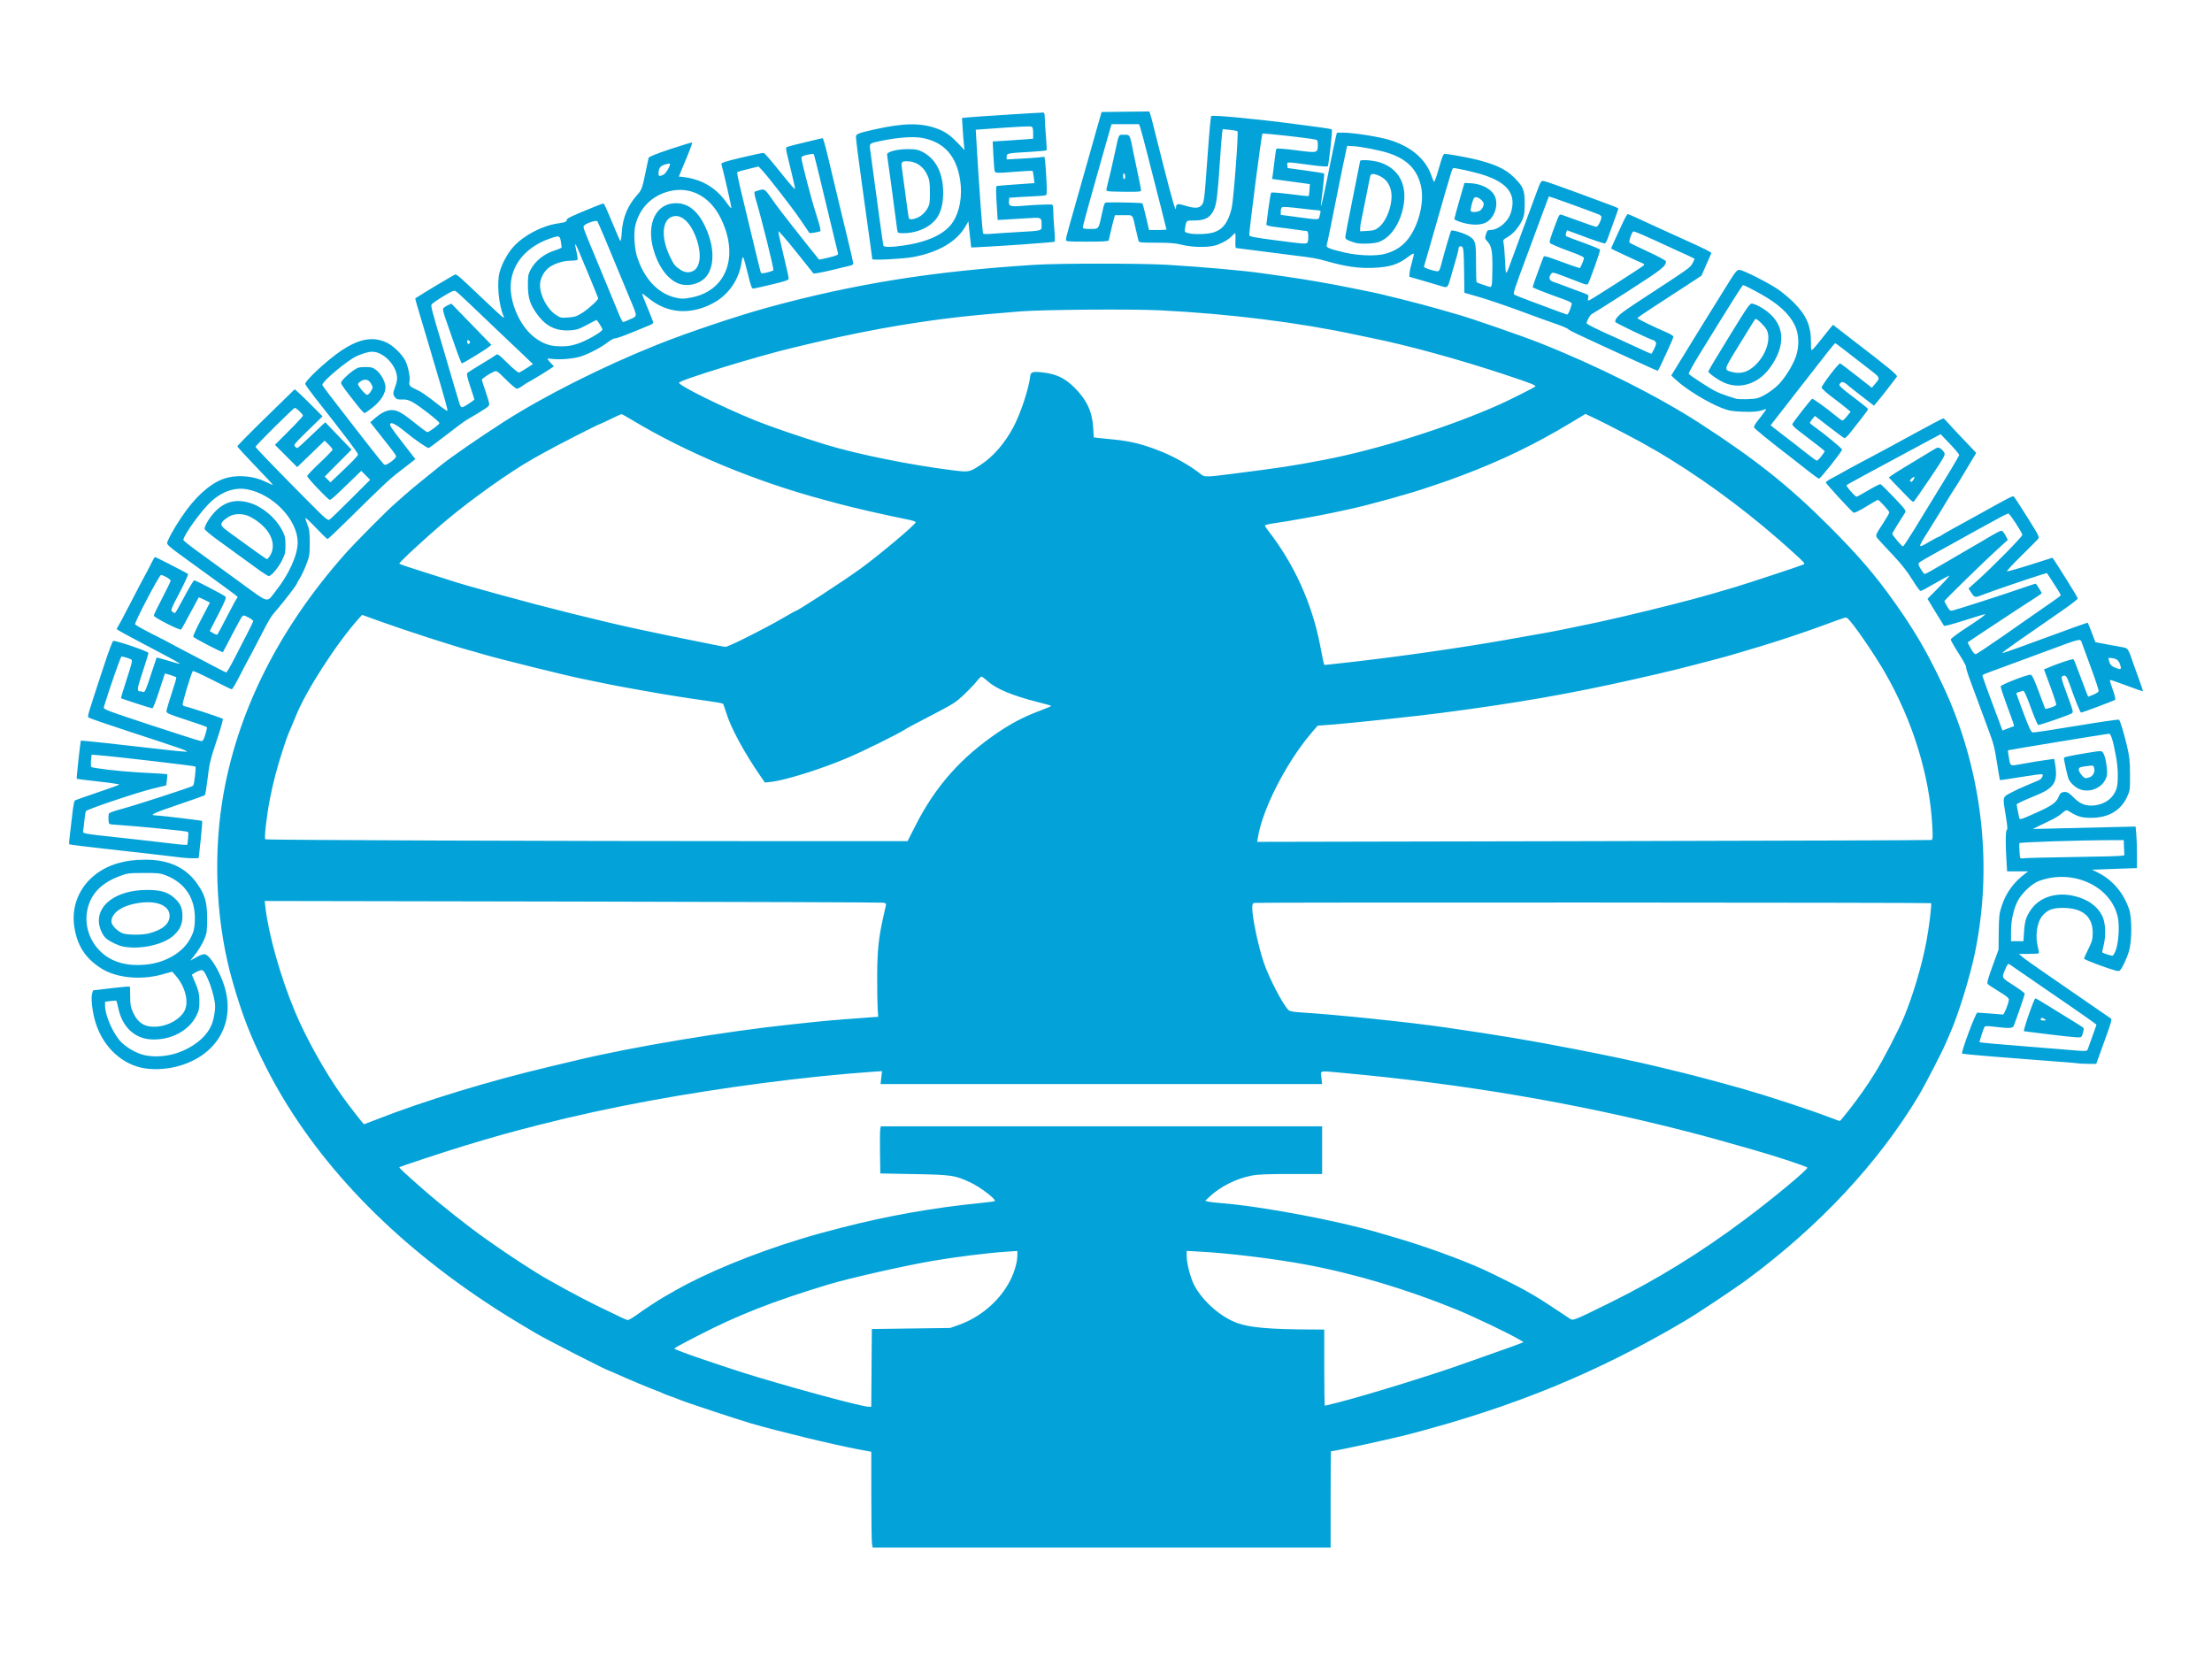 <svg width="640" height="480" version="1.1" viewBox="0 0 640 480" xmlns="http://www.w3.org/2000/svg">
 <path d="m252.29 446.61c-0.104-0.632-0.191-6.869-0.193-13.861l-3e-3 -12.713-3.751-0.695c-6.918-1.281-23.529-5.302-31.156-7.541-4.068-1.194-18.819-6.085-20.362-6.75-0.505-0.218-1.814-0.71-2.909-1.093s-2.128-0.789-2.296-0.901c-0.168-0.112-0.995-0.452-1.837-0.756-1.758-0.634-8.573-3.499-11.414-4.798-1.057-0.483-1.982-0.879-2.056-0.879-0.51 0-18.083-8.982-21.284-10.878-7.752-4.594-10.342-6.204-15.157-9.421-28.706-19.181-50.18-42.289-63.061-67.856-4.359-8.652-6.638-14.509-9.487-24.373-4.609-15.961-5.726-34.952-3.058-52.017 3.965-25.369 16.1-49.852 35.608-71.84 2.829-3.189 12.081-12.519 14.234-14.355 0.865-0.738 2.193-1.917 2.951-2.619 0.758-0.703 3.307-2.83 5.665-4.728 2.358-1.898 4.562-3.676 4.899-3.953 2.617-2.15 11.091-8.004 18.066-12.48 11.779-7.559 28.647-16.044 44.552-22.41 8.72-3.49 23.16-8.339 32.151-10.794 24.922-6.807 47.553-10.417 77.009-12.285 7.078-0.449 31.076-0.444 38.428 0.008 10.731 0.66 22.024 1.67 27.558 2.465 1.095 0.157 4.057 0.578 6.583 0.936 5.589 0.791 13.721 2.2 18.678 3.236 2.021 0.423 4.432 0.908 5.359 1.079 3.038 0.561 15.364 3.653 20.209 5.069 2.61 0.763 5.228 1.519 5.818 1.679 3.199 0.868 18.273 6.092 23.25 8.057 16.68 6.586 34.334 15.442 46.564 23.359 16.079 10.409 25.736 18.095 37.378 29.747 8.498 8.507 13.33 14.128 18.894 21.983 2.646 3.736 3.587 5.155 6.349 9.583 2.854 4.574 7.266 13.255 9.727 19.137 9.724 23.247 12.229 49.172 7.085 73.334-1.453 6.827-4.702 17.285-6.967 22.431-0.389 0.883-0.965 2.226-1.281 2.984-1.088 2.611-6.157 12.407-8.033 15.524-11.591 19.263-28.454 37.341-49.218 52.764-3.747 2.783-14.615 10.023-18.372 12.239-25.316 14.931-48.995 24.675-79.305 32.635-5.34 1.402-21.941 5.031-23.015 5.031-0.056 0-0.103 6.269-0.103 13.932v13.932h-132.5zm-0.124-50.829 0.08-11.253 22.659-0.306 2.45-0.862c6.377-2.244 11.992-7.1 14.946-12.925 1.234-2.433 2.049-5.296 2.049-7.199v-1.301l-3.139 0.213c-5.497 0.372-14.893 1.542-21.357 2.658-8.447 1.459-24.399 5.076-30.314 6.875-16.067 4.885-25.995 8.782-37.509 14.721-5.574 2.875-6.884 3.6-6.887 3.811-5e-3 0.372 15.228 5.588 24.034 8.231 13.579 4.074 30.182 8.508 32.071 8.565l0.838 0.025 0.08-11.253zm135.52 9.857c8.85-2.303 27.593-8.116 36.033-11.173 1.347-0.488 5.237-1.862 8.644-3.052 3.407-1.19 6.699-2.375 7.316-2.633l1.121-0.469-0.997-0.606c-2.79-1.697-12.998-6.591-18.229-8.74-14.258-5.858-29.631-10.455-43.786-13.092-8.99-1.675-22.208-3.292-30.543-3.735l-3.904-0.208v1.519c0 2.107 1.11 6.346 2.207 8.427 2.458 4.662 7.744 9.273 12.58 10.972 3.623 1.273 9.411 1.772 21.115 1.818l3.904 0.016v11.023c0 6.063 0.079 11.023 0.176 11.023 0.097 0 2.06-0.49 4.363-1.09zm-203.58-25.126c2.151-1.565 6.318-4.308 7.978-5.25 0.589-0.335 2.105-1.201 3.368-1.924 8.772-5.025 22.699-10.748 36.018-14.801 4.338-1.32 5.885-1.749 12.207-3.384 12.808-3.312 26.407-5.73 39.604-7.04 2.415-0.24 4.462-0.506 4.547-0.591 0.487-0.487-4.237-4.093-7.102-5.421-4.464-2.069-5.338-2.198-16.228-2.401l-9.798-0.182-0.087-6.124c-0.048-3.368-0.011-6.434 0.082-6.813l0.169-0.689h127.67v13.779h-9.006c-6.482 0-9.635 0.121-11.253 0.432-4.573 0.879-9.143 3.161-12.351 6.17l-1.225 1.148 0.81 0.224c0.446 0.123 2.099 0.323 3.674 0.444 11.606 0.892 33.578 5.012 45.731 8.576 0.842 0.247 3.391 0.995 5.665 1.663 7.759 2.278 17.846 5.944 24.343 8.847 2.33 1.041 10.326 5.022 11.942 5.946 0.674 0.385 2.051 1.17 3.062 1.744 1.01 0.574 3.603 2.226 5.761 3.671 2.158 1.445 4.243 2.825 4.633 3.067 0.856 0.531 1.205 0.389 11.499-4.687 13.584-6.698 26.209-14.486 39.04-24.081 8.216-6.144 18.34-14.556 18.06-15.008-0.223-0.36-8.72-3.171-15.305-5.062-10.312-2.962-14.43-4.092-21.146-5.802-31.229-7.956-63.499-13.403-97.965-16.538-7.071-0.643-6.4-0.794-6.172 1.384l0.192 1.837h-127.75l0.422-3.734-3.004 0.208c-18.685 1.292-43.465 4.523-64.396 8.396-11.109 2.055-21.592 4.341-31.612 6.893-8.589 2.188-13.563 3.579-21.972 6.148-6.01 1.836-18.431 5.939-18.663 6.165-0.141 0.138 1.632 1.786 6.914 6.425 4.998 4.39 13.295 10.947 18.103 14.306 0.884 0.618 2.331 1.633 3.215 2.255 2.738 1.928 7.409 5.002 11.559 7.607 3.428 2.152 12.316 7.001 17.174 9.369 8.053 3.925 8.661 4.205 9.174 4.226 0.261 0.01 1.349-0.618 2.417-1.395zm-75.221-56.585c13.717-5.401 32.491-11.129 50.284-15.341 2.526-0.598 5.971-1.419 7.655-1.824 16.084-3.867 43.336-8.405 62.464-10.4 2.526-0.263 5.833-0.615 7.349-0.78 2.369-0.259 12.463-1.071 16.228-1.306l1.225-0.076-0.153-2.296c-0.084-1.263-0.148-5.466-0.142-9.339 0.012-7.287 0.405-11.198 1.709-16.994 0.322-1.431 0.668-2.973 0.768-3.425 0.166-0.745 0.087-0.836-0.847-0.979-0.566-0.086-41.04-0.231-89.936-0.321l-88.908-0.164 0.201 1.755c0.923 8.04 4.417 20.363 8.615 30.385 3.134 7.482 8.7 17.445 13.544 24.245 1.979 2.779 6.207 8.212 6.391 8.212 0.067 0 1.667-0.609 3.555-1.352zm426.04-2.705c3.151-4.042 4.967-6.627 7.581-10.793 2.334-3.721 6.84-12.416 8.41-16.228 2.631-6.389 5.132-14.827 6.443-21.74 0.761-4.008 1.6-10.906 1.357-11.149-0.193-0.193-194.63-0.271-195.71-0.078-0.598 0.107-0.689 0.311-0.689 1.542 0 2.801 1.825 11.354 3.382 15.858 1.563 4.52 5.441 11.951 7.104 13.611 0.362 0.361 1.376 0.546 3.806 0.695 9.975 0.609 31.247 2.822 41.588 4.328 16.197 2.358 23.708 3.617 37.662 6.31 8.578 1.655 18.29 3.717 23.73 5.038 2.442 0.593 5.611 1.361 7.043 1.706 1.431 0.345 3.016 0.745 3.521 0.887 0.505 0.143 2.09 0.562 3.521 0.933 2.543 0.657 7.345 1.971 10.717 2.932 7.02 2 19.35 6.053 24.955 8.203 1.516 0.581 2.841 1.063 2.944 1.071 0.104 8e-3 1.29-1.398 2.635-3.124zm-270.12-82.223c5.864-11.574 13.328-19.972 24.271-27.309 3.594-2.41 7.092-4.245 10.791-5.661 3.83-1.466 4.367-1.7 4.227-1.84-0.065-0.065-1.787-0.54-3.826-1.054-7.224-1.824-12-3.804-14.419-5.98-0.855-0.769-1.69-1.398-1.856-1.398-0.166 0-0.65 0.448-1.077 0.995-1.13 1.451-4.155 4.498-5.736 5.779-1.377 1.116-2.367 1.674-10.25 5.777-2.358 1.227-4.425 2.331-4.593 2.452-1.676 1.206-12.459 6.551-17.46 8.655-7.693 3.236-17.839 6.395-21.886 6.813l-1.684 0.174-1.225-1.77c-4.777-6.904-8.62-14.012-9.982-18.465-0.386-1.263-0.795-2.409-0.907-2.546-0.113-0.137-2.118-0.506-4.456-0.82-5.124-0.687-12.862-1.923-18.49-2.951-2.273-0.416-5.236-0.951-6.583-1.19-1.347-0.239-4.172-0.798-6.277-1.243s-4.379-0.914-5.052-1.042c-3.737-0.711-24.52-5.866-28.476-7.062-1.179-0.357-2.557-0.755-3.062-0.884-4.439-1.14-19.32-5.941-26.889-8.674l-5.149-1.859-0.669 0.74c-6.591 7.287-15.623 21.256-18.557 28.698-0.328 0.833-0.862 2.117-1.185 2.854-1.132 2.576-1.366 3.203-2.554 6.851-1.641 5.037-2.848 9.665-3.762 14.423-0.903 4.697-1.616 11.032-1.279 11.369 0.242 0.242 84.296 0.548 149.12 0.543l36.716-3e-3 2.215-4.372zm294.05 4.034c0.353-0.113 0.392-0.83 0.222-4.034-0.776-14.631-5.675-30.483-13.745-44.481-3.194-5.541-9.265-14.336-10.743-15.562-0.551-0.457-0.052-0.599-7.396 2.104-5.226 1.923-12.768 4.436-17.913 5.967-2.105 0.626-5.136 1.53-6.736 2.009-1.6 0.478-4.011 1.16-5.359 1.514-11.422 3.005-14.094 3.664-23.73 5.848-19.087 4.326-34.429 7.005-56.8 9.921-6.633 0.864-25.508 2.888-30.42 3.261l-5.005 0.381-1.884 2.212c-7.153 8.4-14.092 21.964-15.384 30.075l-0.211 1.325 97.337-0.201c53.536-0.11 97.53-0.263 97.766-0.338zm-168.34-51.426c14.626-1.668 31.851-4.132 44.824-6.412 13.272-2.332 14.492-2.556 18.181-3.336 1.957-0.414 3.903-0.815 4.324-0.893 4.319-0.797 17.669-3.91 26.333-6.142 7.349-1.893 8.789-2.293 17.759-4.933 3.309-0.974 19.452-6.312 19.869-6.57 0.495-0.306 0.436-0.376-2.888-3.411-11.062-10.101-23.599-19.595-35.813-27.122-2.189-1.349-4.187-2.543-4.44-2.652-0.253-0.11-1.01-0.541-1.684-0.959-1.803-1.117-11.833-6.373-15.273-8.002l-2.976-1.41-4.042 2.434c-10.554 6.356-20.107 10.981-31.753 15.373-2.61 0.984-5.642 2.072-6.736 2.416-1.095 0.345-2.61 0.851-3.368 1.126-3.878 1.405-16.784 4.991-22.046 6.125-1.263 0.272-3.537 0.764-5.052 1.092-3.941 0.854-13.591 2.586-16.917 3.036-1.558 0.211-2.832 0.516-2.832 0.678 0 0.162 0.393 0.797 0.874 1.411 7.518 9.6 12.742 21.099 15.087 33.216 1.141 5.892 1.096 5.715 1.44 5.715 0.15 0 3.358-0.352 7.129-0.782zm-175.4-6.749c5.429-2.709 8.868-4.541 12.401-6.604 1.395-0.814 2.596-1.481 2.669-1.481 0.564 0 13.935-8.711 18.787-12.239 5.545-4.033 15.968-12.804 15.968-13.438 0-0.168-0.792-0.466-1.761-0.661-6.934-1.397-15.822-3.419-20.133-4.58-1.347-0.363-3.483-0.937-4.746-1.276-19.792-5.305-39.555-13.524-55.385-23.034-1.579-0.949-2.972-1.725-3.095-1.725-0.123 0-1.488 0.62-3.033 1.378s-2.876 1.378-2.956 1.378c-0.404 0-13.153 6.52-16.98 8.683-0.926 0.524-2.058 1.161-2.514 1.416-6.524 3.651-17.743 11.604-25.184 17.855-5.796 4.868-13.892 12.346-13.608 12.57 0.259 0.205 3.998 1.454 8.85 2.958 2.779 0.861 5.397 1.691 5.818 1.845 3.174 1.159 23.676 6.768 34.6 9.466 15.923 3.932 20.014 4.829 43.021 9.437 0.842 0.169 1.776 0.323 2.076 0.343 0.3 0.02 2.642-1.01 5.205-2.29zm141.14-47.727c14.675-1.875 17.218-2.26 26.419-4 15.788-2.987 36.499-9.513 51.441-16.209 2.584-1.158 9.744-4.765 10.068-5.072 0.365-0.346-0.951-0.865-8.844-3.491-12.776-4.251-27.918-8.418-37.969-10.449-1.179-0.238-3.452-0.715-5.052-1.058-16.553-3.558-36.664-6.067-56.616-7.064-8.206-0.41-33.911-0.216-40.449 0.305-15.453 1.231-22.687 2.064-34.6 3.983-6.931 1.116-17.21 3.184-24.496 4.928-2.273 0.544-5.167 1.233-6.43 1.53-10.407 2.453-33.507 9.55-33.284 10.226 0.325 0.979 12.518 7.003 21.953 10.846 4.332 1.764 13.099 4.77 20.515 7.035 9.143 2.792 24.251 5.856 36.438 7.391 5.088 0.641 5.104 0.638 8.56-1.66 3.541-2.354 6.829-6.168 9.272-10.753 2.115-3.97 4.484-11.127 4.896-14.792 0.14-1.245 0.822-1.422 3.96-1.026 3.718 0.469 6.135 1.659 8.853 4.355 3.511 3.484 5.134 6.954 5.405 11.56l0.166 2.826 0.954 0.134c0.525 0.074 2.607 0.286 4.628 0.473 5.136 0.474 8.91 1.433 14.238 3.619 3.961 1.625 8.5 4.237 11.123 6.402 1.088 0.897 1.525 0.895 8.847-0.04zm-315.57 171.74c-6.364-1.54-11.451-6.876-13.306-13.959-0.755-2.884-1.08-6.216-0.726-7.446l0.265-0.919 5.28-0.629c2.904-0.346 5.321-0.552 5.372-0.459 0.051 0.093 0.096 1.409 0.099 2.925 0.006 2.316 0.135 3.034 0.81 4.504 1.488 3.238 3.534 4.434 7.074 4.136 3.311-0.279 6.649-2.234 7.856-4.602 1.3-2.549 0.185-6.978-2.547-10.116l-1.026-1.178-3.061 0.842c-6.004 1.652-12.985 0.982-17.273-1.657-4.715-2.902-7.157-6.62-8.011-12.201-0.894-5.839 1.446-11.544 6.222-15.17 3.727-2.83 8.416-4.21 14.295-4.21 6.908 0 11.835 2.301 15.124 7.063 2.227 3.224 2.786 5.212 2.796 9.931 0.007 3.423-0.087 4.218-0.676 5.68-0.703 1.743-1.848 3.615-3.354 5.485l-0.854 1.06 1.798-1.007c1.203-0.673 2.03-0.949 2.5-0.831 1.438 0.361 4.132 4.738 5.48 8.904 3.536 10.929-2.143 20.638-13.802 23.596-3.404 0.863-7.423 0.964-10.337 0.259zm10.562-4.205c4.489-1.51 8.164-4.392 9.732-7.631 0.728-1.505 1.262-3.994 1.262-5.888 0-2.943-2.534-10.056-3.716-10.431-0.463-0.147-1.785 0.415-2.965 1.261-0.054 0.039 0.203 0.73 0.57 1.536 1.261 2.768 1.556 3.958 1.562 6.287 0.004 1.988-0.13 2.602-0.909 4.145-2.196 4.349-7.444 7.083-13.035 6.789-4.835-0.254-8.393-3.633-9.526-9.048-0.228-1.091-0.477-2.046-0.553-2.122-0.076-0.076-0.843-0.044-1.705 0.07l-1.567 0.208v1.153c0 2.527 1.925 7.187 4.071 9.858 1.285 1.6 3.834 3.28 6.27 4.136 2.773 0.974 7.05 0.843 10.51-0.322zm-6-26.099c4.69-1.253 8.293-3.915 10.005-7.391 0.825-1.677 1.008-2.44 1.114-4.676 0.303-6.343-2.655-11.01-8.391-13.238-1.609-0.625-2.318-0.701-6.403-0.686-4.373 0.016-4.713 0.062-7.098 0.966-4.575 1.734-7.446 4.377-8.741 8.05-1.641 4.652-0.435 9.861 3.118 13.475 1.986 2.02 4.411 3.267 7.506 3.858 2.546 0.487 6.292 0.335 8.89-0.359zm-9.657-4.703c-1.288-0.252-3.621-1.346-4.726-2.215-1.034-0.813-1.963-2.667-2.199-4.387-0.754-5.498 5.151-9.718 13.673-9.773 4.027-0.026 6.098 0.555 8.026 2.252 1.839 1.619 2.423 2.921 2.423 5.399 0 2.317-0.789 3.971-2.692 5.641-2.974 2.611-9.659 4.031-14.505 3.082zm7.563-3.82c3.919-1.044 5.921-2.76 5.921-5.076 0-2.722-3.172-4.289-7.79-3.85-5.38 0.512-9.051 2.756-9.051 5.534 0 1.051 1.872 2.938 3.397 3.425 1.497 0.478 5.674 0.46 7.524-0.033zm558.14 37.626c-0.168-0.061-2.373-0.257-4.899-0.437-2.526-0.18-6.178-0.459-8.114-0.621-1.937-0.162-7.311-0.585-11.942-0.939-4.631-0.354-8.523-0.743-8.648-0.865-0.35-0.339 3.943-11.831 4.417-11.823 0.561 9e-3 7.077 0.499 7.416 0.558 0.328 0.057 1.676-3.341 1.699-4.281 0.012-0.506-0.644-1.054-2.888-2.412-1.597-0.966-3.054-1.938-3.238-2.16-0.251-0.303 0.1-1.595 1.403-5.164l1.738-4.761 0.063-5.131c0.057-4.65 0.14-5.363 0.884-7.605 1.247-3.755 3.459-6.785 6.763-9.265l0.883-0.663h-6.114l-0.2-3.263c-0.305-4.991-0.249-8.611 0.137-8.74 0.234-0.078 0.141-1.284-0.306-3.964-0.955-5.724-1.014-5.444 1.425-6.758 1.137-0.613 3.238-1.589 4.67-2.17 1.431-0.581 2.979-1.232 3.439-1.446 0.811-0.378 1.399-1.38 1.028-1.751-0.1-0.1-2.886 0.26-6.19 0.801-3.304 0.541-6.041 0.943-6.081 0.894-0.04-0.049-0.378-2.018-0.751-4.376-0.854-5.4-0.978-5.882-2.769-10.717-0.811-2.189-1.981-5.359-2.6-7.043-0.619-1.684-1.736-4.694-2.481-6.688-0.745-1.994-1.275-3.754-1.179-3.91 0.097-0.156-0.868-1.907-2.143-3.892-1.275-1.984-2.313-3.807-2.307-4.051 6e-3 -0.244 1.901-1.677 4.21-3.186 4.27-2.789 6.133-4.149 5.677-4.144-0.139 2e-3 -2.251 0.639-4.693 1.416-4.902 1.56-6.979 2.118-7.163 1.924-0.067-0.07-1.165-1.85-2.441-3.955l-2.319-3.828 3.435-3.459c1.889-1.903 3.16-3.36 2.823-3.238-0.337 0.121-1.921 0.976-3.521 1.9-3.843 2.218-4.377 2.497-4.783 2.499-0.189 9.2e-4 -1.273-1.501-2.408-3.338-1.401-2.265-3.12-4.457-5.346-6.813-1.805-1.91-3.727-3.983-4.27-4.607-1.141-1.308-1.215-1.042 1.395-5.051 0.899-1.381 1.632-2.689 1.63-2.909-4e-3 -0.405-2.951-3.615-3.318-3.613-0.11 6.1e-4 -1.643 0.886-3.406 1.968-1.931 1.185-3.364 1.878-3.603 1.744-0.65-0.364-8.042-8.413-8.041-8.756 0-0.174 0.793-0.724 1.761-1.222s2.38-1.272 3.138-1.718c0.758-0.446 2.687-1.502 4.287-2.347 4.955-2.616 11.118-5.92 12.401-6.65 0.674-0.383 2.465-1.36 3.981-2.171 1.516-0.811 3.982-2.139 5.481-2.951 1.499-0.812 2.826-1.476 2.949-1.476 0.123 0 0.733 0.586 1.356 1.301 0.623 0.716 2.189 2.407 3.482 3.759 1.292 1.352 2.872 3.018 3.511 3.701l1.162 1.244-1.367 2.269c-0.752 1.248-2.023 3.372-2.824 4.719s-1.829 3.001-2.283 3.674c-0.454 0.674-1.153 1.784-1.553 2.468-0.969 1.657-3.851 6.341-6.112 9.933-2.855 4.536-2.833 4.638 0.575 2.64 1.328-0.778 2.518-1.415 2.646-1.415 0.128 0 0.598-0.254 1.045-0.564 0.447-0.31 1.846-1.119 3.109-1.797 1.263-0.678 4.639-2.538 7.502-4.132 8.927-4.971 9.806-5.423 10.126-5.203 0.171 0.117 1.933 2.811 3.915 5.986 3.535 5.662 3.593 5.784 3.049 6.401-0.305 0.346-2.482 2.527-4.838 4.846-2.356 2.32-4.194 4.306-4.086 4.414 0.108 0.108 3.11-0.73 6.671-1.862l6.475-2.058 0.521 0.724c0.286 0.398 0.796 1.181 1.133 1.74s1.749 2.804 3.139 4.989c1.389 2.185 2.521 4.144 2.515 4.354-6e-3 0.209-1.802 1.621-3.991 3.136-2.189 1.516-5.064 3.514-6.391 4.44-1.327 0.926-4.499 3.128-7.05 4.893-2.551 1.765-4.526 3.247-4.388 3.293 0.138 0.046 2.523-0.752 5.3-1.774 15.559-5.723 19.338-7.077 19.446-6.968 0.066 0.066 0.59 1.355 1.164 2.864l1.044 2.744 3.486 0.655c1.917 0.36 4.003 0.746 4.636 0.856 1.269 0.222 1.421 0.47 2.827 4.612 0.4 1.179 1.215 3.445 1.811 5.036 0.596 1.591 1.029 2.946 0.963 3.012-0.066 0.066-2.202-0.669-4.746-1.633-2.545-0.964-4.694-1.685-4.776-1.603-0.082 0.082 0.288 1.347 0.821 2.812 0.562 1.543 0.854 2.768 0.694 2.912-0.298 0.268-9.452 3.702-9.869 3.702-0.253 0-1.659-3.488-3.303-8.19-0.87-2.488-1.241-2.873-2.191-2.271-0.299 0.19-0.062 1.132 1.017 4.053 2.305 6.237 2.337 6.358 1.73 6.674-1.33 0.691-9.329 3.443-9.65 3.32-0.199-0.076-1.176-2.368-2.171-5.091-1.365-3.737-1.917-4.911-2.248-4.784-0.242 0.093-0.771 0.252-1.176 0.354-0.405 0.102-0.736 0.273-0.734 0.381 0 0.108 0.936 2.677 2.078 5.708 1.686 4.478 2.192 5.529 2.7 5.603 0.344 0.05 6.049-0.813 12.678-1.917 6.629-1.104 12.148-1.903 12.264-1.775 0.365 0.405 1.472 4.083 2.326 7.735 0.692 2.957 0.828 4.257 0.846 8.114 0.021 4.448-6e-3 4.654-0.869 6.522-1.823 3.947-5.448 6.039-10.439 6.023-2.77-9e-3 -3.943-0.367-6.473-1.976-0.594-0.378-0.774-0.315-1.93 0.674-0.701 0.6-2.06 1.458-3.019 1.906-0.959 0.448-2.571 1.222-3.582 1.72l-1.837 0.906 6.277-0.154c3.452-0.085 10.148-0.244 14.879-0.354l8.602-0.2 0.199 2.112c0.11 1.161 0.2 3.869 0.202 6.016l3e-3 3.904-1.607 0.042c-0.884 0.023-3.812 0.126-6.507 0.23l-4.899 0.188 1.225 0.581c4.551 2.158 7.832 5.911 9.531 10.902 0.815 2.395 0.806 9.12-0.017 11.942-0.658 2.256-2.05 5.213-2.714 5.764-0.357 0.296-1.418 0.021-5.381-1.396-2.715-0.971-4.937-1.898-4.939-2.06 0-0.162 0.556-1.422 1.239-2.8 1.077-2.173 1.244-2.787 1.261-4.622 0.044-4.72-2.867-7.215-8.473-7.263-3.106-0.026-4.618 0.539-6.078 2.274-1.603 1.906-2.166 5.837-1.3 9.09 0.233 0.874 0.346 1.666 0.252 1.761-0.094 0.094-1.423 0.176-2.953 0.181l-2.781 9e-3 0.942 0.833c0.518 0.458 3.252 2.418 6.076 4.354 2.824 1.937 8.216 5.657 11.984 8.267 3.767 2.61 7.096 4.902 7.396 5.091 0.615 0.388 0.654 0.248-2.529 9.065l-1.518 4.205-2.45-0.019c-1.347-0.01-2.587-0.069-2.756-0.129zm2.852-4.357c0.178-0.463 0.799-2.188 1.379-3.834l1.055-2.992-0.806-0.633c-0.443-0.348-3.149-2.25-6.012-4.226-11.469-7.917-18.085-12.468-18.451-12.692-0.265-0.162-0.575 0.208-0.996 1.191-1.234 2.88-1.341 2.647 2.267 4.957 1.784 1.142 3.244 2.236 3.246 2.431 3e-3 0.294-2.488 7.544-3.217 9.367-0.257 0.643-1.494 0.688-5.472 0.201-2.218-0.272-2.768-0.258-2.978 0.077-0.296 0.473-1.536 4.311-1.421 4.4 0.111 0.087 6.708 0.682 12.018 1.085 2.526 0.192 7.487 0.593 11.023 0.892 8.729 0.738 7.986 0.758 8.364-0.225zm-11.579-4.07c-3.789-0.469-6.924-0.865-6.966-0.879-0.34-0.115 2.928-9.518 3.308-9.518 0.14 0 2.296 1.277 4.789 2.838 2.494 1.561 5.535 3.439 6.76 4.172 1.224 0.734 2.298 1.451 2.387 1.595 0.089 0.144-5e-3 0.815-0.207 1.492-0.364 1.214-0.388 1.231-1.775 1.192-0.773-0.021-4.506-0.423-8.296-0.893zm-1.04-4.426c-0.585-0.443-1.103-0.362-1.103 0.171 0 0.158 0.379 0.284 0.842 0.278 0.798-9e-3 0.812-0.033 0.261-0.45zm20.695-20.056c0.738-2.159 1.032-6.655 0.591-9.033-1.706-9.205-12.991-14.532-22.916-10.819-2.062 0.771-5.073 3.643-6.173 5.885-1.185 2.416-1.863 5.566-1.868 8.684l-5e-3 2.832h3.584l0.18-2.679c0.209-3.106 0.56-4.279 1.87-6.253 2.551-3.844 7.595-5.435 12.903-4.071 3.821 0.982 6.377 2.824 7.846 5.655 0.949 1.828 1.141 5.747 0.419 8.533-0.277 1.07-0.452 1.998-0.387 2.062 0.267 0.267 2.553 1 2.951 0.946 0.237-0.032 0.689-0.816 1.006-1.743zm-12.918-26.786c6.989-0.099 13.299-0.254 14.021-0.343l1.314-0.163-0.09-2.199-0.089-2.199-2.756 5e-3c-9.935 0.018-27.409 0.579-27.442 0.882-0.086 0.786 0.107 4.031 0.254 4.268 0.088 0.142 0.592 0.185 1.12 0.094 0.528-0.09 6.678-0.245 13.667-0.344zm-9.992-12.904c4.267-1.915 5.601-2.85 6.232-4.366 0.544-1.306 0.866-1.556 2.013-1.562 0.632-3e-3 1.271 0.42 2.45 1.622 1.862 1.899 3.601 2.546 6.06 2.255 3.048-0.361 5.33-2.079 6.274-4.723 0.554-1.551 0.54-5.729-0.03-8.933-0.869-4.888-1.512-7.057-2.096-7.08-0.411-0.016-29.08 4.689-29.236 4.798-0.059 0.041 0.066 1.048 0.279 2.238 0.442 2.472 0.189 2.365 3.963 1.678 3.002-0.547 5.666-0.977 7.707-1.244l1.43-0.187 0.247 1.494c0.878 5.321-0.217 6.991-6.107 9.32-1.381 0.546-3.062 1.279-3.735 1.629-0.674 0.35-1.25 0.641-1.28 0.647-0.05 9e-3 0.307 1.957 0.691 3.771 0.183 0.863 0.213 0.855 5.14-1.357zm12.667-6.63c-1.282-0.417-2.784-1.707-3.419-2.937-0.329-0.637-1.399-5.413-1.399-6.243 0-0.221 1.913-0.621 7.032-1.47 3.642-0.604 3.835-0.608 4.213-0.092 0.565 0.773 0.977 2.408 1.184 4.703 0.155 1.724 0.081 2.175-0.558 3.368-1.248 2.33-4.414 3.53-7.053 2.671zm2.668-3.584c0.978-0.372 1.538-1.533 1.266-2.62-0.202-0.804-0.243-0.817-1.924-0.607-2.22 0.277-2.54 0.414-2.54 1.086 0 0.687 1.435 2.44 1.998 2.44 0.227 0 0.767-0.135 1.201-0.3zm-21.998-14.704c0.226 0-3e-3 -0.696-2.067-6.269-0.996-2.69-1.772-5.08-1.725-5.312 0.1-0.489 7.759-3.455 8.637-3.344 0.462 0.058 0.973 1.102 2.362 4.82 0.975 2.61 1.813 4.852 1.862 4.982 0.108 0.284 2.92-0.633 3.167-1.033 0.164-0.265-0.453-2.142-2.57-7.817l-0.928-2.489 1.127-0.485c3.014-1.296 7.196-2.675 7.422-2.447 0.14 0.141 0.934 2.116 1.765 4.389 0.831 2.274 1.728 4.651 1.992 5.283l0.481 1.149 1.47-0.577c0.808-0.317 1.512-0.789 1.564-1.049 0.052-0.26-0.964-3.342-2.258-6.85-1.294-3.507-2.491-6.769-2.661-7.249-0.403-1.14-0.229-1.182-9.732 2.355-4.287 1.596-9.931 3.68-12.541 4.633-6.513 2.376-6.43 2.341-6.43 2.691 0 0.24 3.122 8.777 5.541 15.153l0.261 0.688 1.55-0.611c0.853-0.336 1.623-0.611 1.713-0.611zm30.908-17.377c-0.361-1.467-0.981-2.123-2.195-2.32-0.634-0.103-1.209-0.132-1.277-0.064-0.068 0.068 0.034 0.598 0.225 1.178 0.258 0.782 0.642 1.176 1.485 1.522 1.731 0.711 2.002 0.662 1.762-0.316zm-34.153-8.652c3.958-2.747 8.298-5.778 9.645-6.734s3.518-2.463 4.823-3.346c1.305-0.884 2.373-1.705 2.373-1.826 0-0.224-1.092-2.006-2.963-4.835l-1.049-1.586-1.592 0.469c-2.356 0.694-14.495 4.839-16.443 5.615-2.802 1.116-2.851 1.112-3.797-0.318l-0.85-1.284 2.247-2.014c4.801-4.304 13.449-13.084 13.332-13.535-0.246-0.952-3.637-6.122-4.016-6.122-0.217 0-1.001 0.325-1.742 0.722-2.876 1.542-12.716 6.953-13.442 7.392-0.421 0.254-2.925 1.641-5.565 3.081s-4.953 2.803-5.14 3.029c-0.259 0.312-0.136 0.749 0.511 1.82 0.468 0.775 0.973 1.409 1.122 1.409 0.301 0 2.071-0.979 7.082-3.919 1.853-1.087 4.333-2.532 5.512-3.212 1.179-0.68 2.763-1.605 3.521-2.055 4.968-2.953 5.86-3.417 6.261-3.264 0.246 0.095 0.728 0.72 1.07 1.391l0.622 1.219-3.287 2.975c-3.381 3.06-15.076 14.49-15.076 14.734 0 0.075 0.364 0.757 0.808 1.515 0.71 1.212 0.905 1.355 1.607 1.188 1.511-0.359 14.276-4.471 19.128-6.162 2.67-0.93 4.888-1.649 4.929-1.597 0.488 0.632 1.699 2.581 1.699 2.735 0 0.111-1.182 0.94-2.626 1.843-2.166 1.354-18.401 12.065-18.764 12.38-0.06 0.052 0.336 0.873 0.879 1.823 0.691 1.208 1.139 1.688 1.487 1.596 0.274-0.073 3.736-2.38 7.694-5.127zm-25.409-31.153c10.052-16.35 12.855-21.005 12.855-21.346 0-0.209-1.206-1.645-2.679-3.192l-2.679-2.812-5.052 2.71c-14.343 7.693-21.92 11.804-22.159 12.022-0.269 0.246 2.425 3.355 2.907 3.355 0.143 0 1.663-0.832 3.376-1.85 1.714-1.018 3.289-1.81 3.5-1.761 0.212 0.049 1.991 1.785 3.954 3.858 3.394 3.583 3.548 3.801 3.133 4.44-1.398 2.151-3.598 5.752-3.666 5.999-0.09 0.328 2.753 3.706 3.118 3.706 0.131 0 1.657-2.308 3.391-5.129zm-1.313-8.42c-0.401-0.379-1.959-1.974-3.462-3.545l-2.733-2.856 0.895-0.653c0.756-0.552 4.356-2.759 11.9-7.296 1.357-0.816 1.519-0.847 2.169-0.421 0.387 0.253 0.875 0.782 1.085 1.174 0.354 0.661 0.044 1.218-4.16 7.486-2.498 3.725-4.637 6.778-4.754 6.786-0.117 8e-3 -0.541-0.296-0.942-0.675zm0.949-5.771c0.221-0.353 0.349-0.695 0.285-0.758-0.23-0.23-1.464 0.837-1.291 1.115 0.275 0.445 0.571 0.34 1.006-0.357zm-501.34 109.31c-2.636-0.337-9.852-1.164-22.486-2.577-5.294-0.592-9.695-1.146-9.779-1.23-0.084-0.085 0.006-1.356 0.2-2.826 0.195-1.47 0.52-4.226 0.724-6.124s0.518-3.566 0.699-3.706c0.181-0.14 3.123-1.189 6.537-2.331 3.415-1.142 6.267-2.172 6.339-2.288 0.072-0.116-2.649-0.519-6.046-0.894-3.397-0.375-6.222-0.727-6.276-0.781-0.122-0.122 1.05-10.889 1.202-11.041 0.101-0.101 10.485 1.019 23.923 2.58 2.996 0.348 5.889 0.625 6.43 0.615 1.23-0.023-0.814-0.75-16.317-5.808-6.315-2.061-11.638-3.9-11.828-4.089-0.356-0.353-0.374-0.294 4.719-15.767 1.129-3.431 2.219-6.303 2.421-6.38 0.621-0.238 10.199 3.028 10.199 3.478 0 0.223-0.759 2.707-1.688 5.519-1.692 5.125-1.738 5.592-0.557 5.608 0.197 2e-3 0.564 0.084 0.817 0.181 0.362 0.139 0.803-0.885 2.076-4.823 0.889-2.749 1.658-5.055 1.707-5.125 0.05-0.069 1.509 0.31 3.242 0.842 1.734 0.532 3.285 0.965 3.447 0.961 0.425-0.01-1.768-1.218-10.499-5.789-4.253-2.226-7.731-4.144-7.731-4.263 0-0.119 0.187-0.488 0.416-0.82 0.229-0.332 1.835-3.36 3.569-6.728 1.734-3.368 3.649-7.02 4.255-8.114 0.606-1.095 1.446-2.708 1.866-3.586 0.42-0.878 0.862-1.601 0.983-1.607 0.258-0.014 9.15 4.557 9.535 4.902 0.144 0.129-0.945 2.542-2.42 5.362-2.528 4.833-2.649 5.151-2.117 5.54 0.31 0.227 0.657 0.413 0.77 0.413 0.113 0 1.337-2.136 2.72-4.746 1.383-2.61 2.663-4.746 2.844-4.746 0.423 0 8.531 4.226 9.044 4.714 0.308 0.293-0.114 1.34-2.084 5.169l-2.47 4.802 1.004 0.611c0.552 0.336 1.101 0.511 1.22 0.389 0.119-0.122 1.42-2.565 2.892-5.428 1.472-2.863 2.789-5.251 2.928-5.307 0.284-0.114-0.16-0.449-11.225-8.47-10.141-7.351-9.427-6.7-8.853-8.075 0.839-2.007 3.261-5.974 5.371-8.798 3.839-5.136 8.017-8.412 11.902-9.334 3.572-0.848 7.813-0.348 11.131 1.312 0.985 0.493 1.838 0.85 1.895 0.793 0.057-0.057-2.226-2.512-5.073-5.455-2.848-2.943-5.182-5.502-5.187-5.687-0.005-0.185 3.676-3.926 8.181-8.315 4.505-4.388 8.266-8.056 8.359-8.151 0.092-0.095 1.953 1.617 4.134 3.804l3.966 3.976-4.237 4.123c-3.788 3.686-4.188 4.172-3.773 4.588 0.256 0.256 0.578 0.464 0.716 0.463 0.138-1e-3 1.56-1.265 3.16-2.808 1.6-1.543 3.365-3.218 3.923-3.721l1.014-0.914 7.58 7.904-7.759 7.806 1.663 1.663 1-0.941c5.295-4.985 6.971-6.699 6.971-7.132 0-0.452-3.598-5.209-12.336-16.307-1.551-1.97-2.868-3.809-2.925-4.086-0.13-0.628 3.641-4.369 7.606-7.543 6.581-5.269 11.372-6.596 15.966-4.423 1.897 0.897 4.436 3.376 5.405 5.274 0.755 1.48 1.42 4.703 1.204 5.834-0.242 1.268 0.023 1.618 1.825 2.415 1.571 0.695 2.555 1.374 7.063 4.877 1.053 0.818 1.987 1.416 2.075 1.327 0.143-0.143-0.718-3.253-3.544-12.8-0.474-1.6-1.288-4.356-1.809-6.124-0.521-1.768-1.28-4.317-1.687-5.665-1.806-5.988-2.341-7.875-2.252-7.937 1.761-1.21 11.316-6.913 11.581-6.913 0.491 0 1.571 0.954 7.75 6.849 2.833 2.702 5.441 5.116 5.795 5.364 0.597 0.418 0.626 0.408 0.399-0.14-1.464-3.53-2-9.701-1.115-12.839 0.704-2.496 2.332-5.457 4.013-7.295 3.018-3.303 8.264-6.041 12.852-6.71 2.004-0.292 2.442-0.456 2.516-0.94 0.088-0.576 0.751-0.896 8.102-3.906 1.207-0.494 2.325-0.899 2.485-0.899 0.279 0 0.62 0.744 3.433 7.502 0.701 1.684 1.382 3.173 1.514 3.309 0.131 0.136 0.311-0.966 0.399-2.45 0.256-4.3 1.746-7.883 4.561-10.964 1.2-1.314 1.417-1.932 2.413-6.889 0.355-1.768 0.71-3.44 0.789-3.715 0.098-0.341 2.087-1.149 6.284-2.551 3.377-1.129 6.215-1.977 6.307-1.886 0.091 0.091-0.395 1.515-1.08 3.164-0.685 1.649-1.587 3.824-2.005 4.835l-0.759 1.837 0.818 0.078c5.592 0.536 9.982 3.08 13.082 7.58 0.656 0.952 1.239 1.589 1.297 1.415 0.082-0.246-2.197-10.269-2.873-12.638-0.12-0.421 0.822-0.734 5.825-1.939 3.282-0.79 6.17-1.391 6.418-1.335 0.247 0.056 2.268 2.375 4.491 5.154 3.636 4.545 4.576 5.593 4.576 5.1 0-0.246-1.77-7.811-2.299-9.821-0.262-0.997-0.369-1.917-0.237-2.044 0.211-0.204 2.738-0.858 8.753-2.265l1.777-0.416 0.317 0.819c0.174 0.45 0.773 2.748 1.331 5.106 1.791 7.575 3.825 16.052 5.534 23.059 0.916 3.757 1.665 7.027 1.665 7.266 0 0.239-0.31 0.508-0.689 0.597-0.379 0.089-2.396 0.579-4.482 1.089-2.086 0.51-4.36 1.004-5.052 1.098l-1.259 0.171-5.052-6.318c-2.779-3.475-5.09-6.139-5.137-5.92-0.047 0.219 0.608 3.259 1.454 6.755 0.847 3.496 1.54 6.603 1.54 6.905 0 0.455-0.821 0.745-4.823 1.702-2.652 0.634-5.077 1.177-5.389 1.205-0.484 0.044-0.723-0.596-1.644-4.388-0.593-2.442-1.184-4.556-1.315-4.698s-0.337 0.47-0.46 1.361c-0.709 5.156-3.838 9.642-8.387 12.023-6.535 3.421-13.16 2.893-18.497-1.476-0.979-0.801-1.832-1.404-1.896-1.341-0.064 0.064 0.634 1.889 1.55 4.055 0.916 2.166 1.666 4.096 1.666 4.289 0 0.193-0.379 0.504-0.842 0.691-0.463 0.188-2.876 1.177-5.362 2.199-2.486 1.022-4.691 1.792-4.9 1.712-0.209-0.08-1.206 0.475-2.216 1.233-1.992 1.496-5.228 3.181-7.648 3.982-1.86 0.616-5.892 0.99-7.968 0.739-0.842-0.102-1.59-0.134-1.663-0.072-0.073 0.062 0.317 0.577 0.866 1.143l0.998 1.03-0.866 0.607c-1.135 0.795-6.526 4.062-6.704 4.062-0.076 0-0.709 0.413-1.406 0.919-0.697 0.505-1.486 0.919-1.752 0.919-0.266 0-1.686-1.196-3.155-2.658-2.608-2.596-2.691-2.649-3.527-2.269-1.442 0.655-3.436 2.001-3.445 2.325-4e-3 0.168 0.473 1.664 1.06 3.323 0.588 1.659 1.068 3.331 1.068 3.715 0 0.692-0.308 0.908-6.664 4.661-0.629 0.372-3.27 2.335-5.869 4.363-2.599 2.028-4.854 3.688-5.011 3.688-0.445 0-4.151-2.549-6.186-4.256-2.575-2.159-4.405-3.251-4.795-2.861-0.442 0.442-0.182 0.854 3.736 5.908l3.413 4.404-0.871 0.718c-0.479 0.395-2.111 1.66-3.627 2.811-2.924 2.221-4.756 3.934-14.5 13.561-3.367 3.326-6.246 6.047-6.399 6.047s-1.61-1.402-3.237-3.115c-1.627-1.713-3.034-3.04-3.125-2.949-0.092 0.092 0.14 0.908 0.514 1.814 0.571 1.383 0.682 2.237 0.689 5.322 0.008 3.398-0.064 3.866-0.961 6.22-0.534 1.4-1.39 3.228-1.903 4.062-0.513 0.834-0.933 1.591-0.933 1.683 0 0.269-3.645 5.011-5.513 7.173-2.12 2.453-2.032 2.31-5.508 9.033-1.567 3.031-2.947 5.649-3.067 5.818-0.12 0.168-1.15 2.132-2.289 4.363-1.139 2.231-2.207 4.057-2.373 4.057s-2.726-1.239-5.689-2.754c-2.963-1.515-5.477-2.651-5.587-2.526-0.442 0.505-3.093 9.302-2.93 9.725 0.096 0.25 0.341 0.455 0.544 0.455 0.55 0 10.786 3.373 11.068 3.647 0.133 0.13-0.676 2.979-1.799 6.332-1.829 5.464-2.098 6.585-2.59 10.802-0.302 2.588-0.664 4.81-0.804 4.938-0.14 0.128-3.561 1.348-7.601 2.712-6.673 2.253-8.561 3.094-6.994 3.116 1.306 0.018 13.633 1.48 13.788 1.634 0.093 0.093-0.089 2.552-0.405 5.464l-0.574 5.295-1.531 0.044c-0.842 0.024-2.495-0.079-3.674-0.23zm2.106-5.347c0.11-0.938 0.134-1.813 0.052-1.945-0.082-0.132-1.014-0.327-2.072-0.432-1.058-0.106-3.784-0.389-6.057-0.63-3.553-0.376-10.188-0.948-13.779-1.187-1.042-0.07-1.074-0.109-1.151-1.449-0.044-0.758 0.036-1.555 0.178-1.771 0.142-0.216 1.831-0.804 3.754-1.306 3.631-0.948 20.18-6.325 20.546-6.675 0.34-0.326 0.926-5.313 0.654-5.569-0.223-0.21-22.935-2.864-27.995-3.271l-2.024-0.163-0.166 1.646c-0.091 0.905-0.051 1.766 0.088 1.914 0.324 0.343 8.513 1.298 13.312 1.554 7.445 0.396 8.517 0.469 8.636 0.588 0.067 0.067 0.03 0.811-0.082 1.653l-0.203 1.532-3.884 0.947c-4.63 1.129-19.004 5.963-19.338 6.504-0.129 0.209-0.322 1.355-0.43 2.547-0.107 1.192-0.265 2.533-0.35 2.981-0.197 1.031-0.839 0.906 11.517 2.252 5.473 0.596 11.398 1.271 13.167 1.498s3.713 0.431 4.321 0.451l1.106 0.037zm5.012-30.216c0.324-1.053 0.539-2.01 0.478-2.127-0.061-0.117-2.725-1.059-5.92-2.094-5.181-1.677-5.809-1.953-5.803-2.543 0.004-0.364 0.675-2.66 1.492-5.102 0.817-2.442 1.428-4.54 1.358-4.662-0.127-0.221-3.215-1.222-3.326-1.079-0.032 0.042-0.775 2.315-1.649 5.051-0.882 2.758-1.753 4.976-1.956 4.976-0.369 0-8.837-2.751-9.06-2.943-0.066-0.057 0.675-2.534 1.647-5.504 1.439-4.397 1.689-5.45 1.345-5.671-0.458-0.294-2.376-0.883-2.872-0.882-0.234 3e-4 -3.622 9.712-5.097 14.611-0.198 0.657 0.319 0.856 13.622 5.258 7.605 2.517 14.125 4.586 14.49 4.599 0.552 0.02 0.761-0.296 1.251-1.89zm8.277-21.74c1.056-2.063 2.743-5.335 3.749-7.271 1.006-1.936 1.83-3.659 1.83-3.828 0-0.169-0.627-0.64-1.393-1.047-1.195-0.634-1.45-0.677-1.797-0.306-0.222 0.238-1.545 2.638-2.939 5.332-1.394 2.695-2.579 4.952-2.632 5.016-0.174 0.21-8.447-4.087-8.599-4.466-0.081-0.203 0.973-2.505 2.343-5.117l2.491-4.748-1.575-0.798c-0.866-0.439-1.621-0.753-1.677-0.697-0.056 0.056-1.156 2.098-2.446 4.537-1.29 2.44-2.474 4.571-2.633 4.736-0.345 0.359-7.915-3.482-7.921-4.019-0.002-0.193 1.099-2.463 2.446-5.046 1.347-2.583 2.45-4.868 2.45-5.078 0-0.402-2.143-1.626-2.82-1.611-0.492 0.011-7.677 13.714-7.472 14.249 0.082 0.214 2.397 1.519 5.144 2.901 2.747 1.381 5.133 2.615 5.301 2.741 0.168 0.126 2.924 1.581 6.124 3.233s6.644 3.46 7.655 4.017c1.01 0.558 1.976 1.015 2.145 1.017 0.169 2e-3 1.172-1.684 2.227-3.748zm12.018-19.685c3.895-4.892 6.422-10.472 6.422-14.183 0-6.504-7.156-13.985-14.682-15.35-3.441-0.624-7.055 0.576-10.212 3.39-2.773 2.472-8.175 9.921-8.175 11.273 0 0.168 1.688 1.532 3.751 3.032 2.063 1.5 7.465 5.431 12.004 8.735 9.406 6.847 8.189 6.5 10.893 3.103zm-5.408-6.654c-1.662-1.224-3.366-2.465-3.787-2.757-0.421-0.292-1.469-1.047-2.328-1.678-0.859-0.631-3.236-2.361-5.282-3.845-2.046-1.484-3.719-2.901-3.719-3.149 0-0.957 1.596-3.532 3.177-5.125 2.807-2.829 6.056-3.592 10.034-2.356 3.563 1.107 7.303 4.26 9.138 7.702 0.926 1.737 1.042 2.219 1.058 4.407 0.015 2.166-0.099 2.692-0.966 4.455-1.033 2.098-3.125 4.572-3.867 4.572-0.24 0-1.795-1.002-3.457-2.226zm3.734-3.511c2.372-3.62-0.046-8.482-5.684-11.428-1.98-1.035-4.615-1.008-6.282 0.063-0.676 0.435-1.378 0.981-1.56 1.215-0.872 1.119-0.708 1.387 2.127 3.459 6.987 5.106 10.405 7.529 10.619 7.529 0.127 0 0.478-0.377 0.78-0.838zm23.558-16.611 5.512-5.505-2.588-2.59-2.993 2.909c-4.623 4.492-5.721 5.481-6.091 5.485-0.48 5e-3 -6.547-6.37-6.547-6.878 0-0.229 1.653-1.966 3.674-3.86 2.021-1.894 3.674-3.6 3.674-3.79s-0.519-0.854-1.153-1.473l-1.153-1.126-7.935 7.652-6.441-6.441 4.054-4.062c2.23-2.234 4.054-4.206 4.054-4.381 0-0.461-2.035-2.365-2.387-2.234-0.596 0.223-11.44 10.99-11.341 11.261 0.136 0.374 6.192 6.649 14.263 14.78 6.276 6.323 6.622 6.619 7.238 6.2 0.356-0.242 3.127-2.917 6.159-5.945zm10.742-10.196c1.166-0.68 2.271-1.68 2.271-2.056 0-0.396-0.411-0.953-4.718-6.4l-2.76-3.491 1.366-1.183c2.05-1.776 3.738-2.504 5.378-2.32 1.503 0.169 2.987 1.094 7.003 4.363 1.343 1.093 2.6 1.988 2.794 1.988 0.503 0 3.482-2.234 3.487-2.615 7e-3 -0.449-5.84-5.018-7.737-6.047-1.206-0.654-1.926-0.838-3.074-0.786-1.268 0.058-1.589-0.046-2.084-0.677-0.621-0.79-0.599-1.237 0.153-3.195 0.259-0.674 0.477-1.648 0.484-2.165 0.051-3.606-3.83-7.786-7.23-7.786-1.337 0-4.151 0.968-5.707 1.964-3.656 2.339-8.938 7.005-8.683 7.67 0.168 0.438 2.757 3.843 9.67 12.719 7.377 9.471 8.14 10.41 8.442 10.4 0.169-6e-3 0.594-0.178 0.945-0.383zm-8.799-16.677c-3.952-5-4.853-6.237-4.853-6.664 0-0.566 1.88-2.451 3.659-3.67 1.156-0.792 1.62-0.919 3.358-0.919 1.768 0 2.164 0.113 3.213 0.915 1.322 1.011 2.625 3.445 2.625 4.903 0 1.816-1.323 3.944-3.594 5.779-1.173 0.948-2.277 1.723-2.454 1.723-0.177 0-1.056-0.93-1.954-2.067zm3.83-4.325c0.582-0.997 0.584-1.065 0.058-2.041-0.679-1.26-1.728-1.564-2.937-0.849-0.498 0.294-0.905 0.689-0.905 0.878 0 0.639 2.239 3.226 2.713 3.135 0.258-0.05 0.739-0.554 1.071-1.121zm28.413 3.576c0.817-0.529 1.483-1.042 1.482-1.14-2e-3 -0.098-0.536-1.763-1.187-3.7-0.784-2.332-1.086-3.644-0.894-3.885 0.16-0.2 1.968-1.365 4.019-2.587 2.051-1.223 3.972-2.426 4.27-2.673 0.494-0.411 0.789-0.206 3.439 2.393 1.69 1.658 3.071 2.776 3.311 2.684 0.227-0.087 1.218-0.674 2.203-1.304l1.791-1.146-2.432-2.329c-1.338-1.281-4.767-4.534-7.621-7.228-2.854-2.695-6.684-6.346-8.511-8.114-1.827-1.768-3.577-3.334-3.888-3.479-0.432-0.201-1.285 0.175-3.575 1.577-1.655 1.013-3.138 2.046-3.295 2.296-0.289 0.458-7e-3 1.533 3.349 12.772 0.78 2.61 1.687 5.711 2.017 6.889 0.33 1.179 0.858 2.97 1.174 3.981 0.316 1.01 0.869 2.848 1.23 4.083 0.737 2.522 0.663 2.5 3.119 0.909zm-4.11-16.552c-0.934-2.737-2.136-6.189-2.671-7.672-0.535-1.483-0.896-2.895-0.803-3.139 0.093-0.243 0.671-0.682 1.282-0.973l1.113-0.531 11.586 11.932-0.74 0.612c-0.997 0.825-7.429 4.746-7.785 4.746-0.156 0-1.047-2.239-1.982-4.976zm4.13-1.511c-0.468-0.468-0.813-0.123-0.553 0.553 0.153 0.399 0.286 0.439 0.558 0.166 0.272-0.272 0.271-0.444-5e-3 -0.72zm31.535 0.733c2.519-0.847 6.981-3.433 6.981-4.045 0-0.328-1.522-2.755-1.728-2.755-0.063 0-1.298 0.639-2.743 1.421-2.182 1.18-2.977 1.446-4.688 1.568-4.218 0.302-7.103-1.063-9.696-4.585-2.067-2.808-2.693-4.736-2.714-8.355-0.015-2.632 0.083-3.256 0.698-4.44 1.429-2.753 3.991-4.786 7.337-5.821 0.96-0.297 1.743-0.659 1.739-0.804-4e-3 -0.145-0.116-0.919-0.248-1.719-0.281-1.695-0.475-1.749-3.072-0.856-7.988 2.748-12.345 9.005-11.294 16.217 0.78 5.35 3.768 10.508 7.516 12.974 2.28 1.5 3.979 2.003 6.861 2.031 1.982 0.019 3.047-0.156 5.052-0.83zm15.006-7.007c2.16-0.969 2.164-0.585-0.066-5.918-0.881-2.105-1.912-4.585-2.293-5.512-4.239-10.317-6.948-16.715-7.173-16.94-0.349-0.349-3.207 0.579-3.731 1.212-0.461 0.555-0.704-0.118 4.181 11.595 1.966 4.715 4.158 10.023 4.871 11.794 1.412 3.511 1.93 4.588 2.208 4.588 0.099 0 1.002-0.368 2.005-0.819zm-13.783-1.901c1.705-1.077 4.533-3.662 4.533-4.144 0-0.168-4.64-11.432-5.861-14.228-0.374-0.857-0.731-1.507-0.793-1.445-0.062 0.062 0.102 1.036 0.363 2.165 0.262 1.129 0.398 2.179 0.303 2.333-0.095 0.154-0.995 0.28-2 0.28-2.175 0-4.88 0.882-6.394 2.085-1.447 1.149-2.46 3.196-2.46 4.968 0 3.026 2.054 6.91 4.535 8.576 1.357 0.912 1.555 0.956 3.621 0.808 1.886-0.135 2.456-0.327 4.151-1.397zm31.802-4.453c9.963-2.112 13.518-12.012 8.2-22.835-3.165-6.44-8.893-9.413-15.047-7.811-4.993 1.3-8.521 4.906-9.702 9.916-0.52 2.207-0.24 6.696 0.573 9.167 2.008 6.104 5.809 10.244 10.601 11.543 1.975 0.536 2.923 0.539 5.376 0.019zm-4.568-4.206c-3.002-1.486-5.445-5.012-6.76-9.755-2.061-7.438 0.824-13.268 6.565-13.265 4.064 0.002 7.169 2.989 9.367 9.011 1.691 4.633 1.542 9.276-0.382 11.932-1.832 2.529-5.924 3.496-8.79 2.077zm4.651-3.35c2.085-0.95 2.611-4.57 1.278-8.789-1.366-4.323-3.791-7.163-6.118-7.163-3.918 0-4.741 5.588-1.734 11.779 1.126 2.318 1.411 2.679 2.924 3.706 1.268 0.86 2.454 1.012 3.65 0.467zm21.816 0.3c0.751-0.189 1.429-0.447 1.507-0.572 0.209-0.339-3.405-14.904-5.085-20.496-0.325-1.083-0.485-2.062-0.355-2.178 0.13-0.115 0.822-0.352 1.538-0.525 1.476-0.358 1.364-0.459 4.516 4.059 1.098 1.574 8.64 11.182 12.588 16.036 0.051 0.063 1.343-0.195 2.871-0.572 2.24-0.553 2.752-0.783 2.641-1.186-0.076-0.275-0.349-1.395-0.608-2.49-0.259-1.095-1.108-4.608-1.888-7.808-0.78-3.2-2.084-8.62-2.898-12.045-0.814-3.425-1.559-6.306-1.656-6.403-0.097-0.097-0.935-0.006-1.862 0.201-1.154 0.258-1.686 0.527-1.686 0.851 0 1.058 2.857 12.003 4.273 16.373 1.047 3.229 1.41 4.744 1.174 4.89-0.384 0.238-3.012 0.674-3.127 0.519-0.041-0.055-1.207-1.771-2.592-3.814-2.394-3.53-9.581-12.785-11.321-14.579l-0.815-0.84-2.993 0.724c-1.646 0.398-3.072 0.803-3.169 0.9-0.097 0.097 0.264 2.01 0.803 4.25 0.539 2.241 2.07 8.621 3.404 14.178 1.333 5.558 2.488 10.277 2.567 10.487 0.175 0.47 0.443 0.475 2.175 0.039zm-30.311-28.2c0.746-0.34 2.199-2.863 1.849-3.212-0.072-0.072-0.709 0.042-1.415 0.254-1.334 0.4-1.838 1.109-1.838 2.587 0 0.843 0.234 0.905 1.403 0.372zm331.24 85.711c-1.529-1.213-3.853-3.032-5.165-4.043-6.599-5.083-10.437-8.223-10.528-8.612-0.055-0.238 0.427-1.084 1.072-1.881 0.644-0.797 1.503-1.919 1.907-2.494 0.648-0.921 0.666-1.017 0.153-0.807-1.549 0.636-3.328 0.822-6.553 0.687-2.953-0.124-3.9-0.295-5.87-1.059-4.077-1.581-10.26-5.361-13.195-8.067l-1.458-1.344 1.917-3.119c1.055-1.715 3.211-5.229 4.793-7.808 1.581-2.579 3.267-5.309 3.746-6.067 0.479-0.758 2.575-4.134 4.66-7.502 3.577-5.78 3.838-6.12 4.666-6.057 1.091 0.083 7.768 3.436 10.846 5.445 1.263 0.825 3.415 2.609 4.781 3.965 3.654 3.624 5.017 6.736 5.017 11.448 0 2.55 0.01 2.585 0.595 2.056 0.327-0.296 1.395-1.57 2.373-2.83 0.978-1.26 2.147-2.724 2.599-3.251l0.821-0.96 1.169 0.927c0.643 0.51 2.409 1.876 3.925 3.037 10.949 8.386 13.638 10.601 13.383 11.024-0.343 0.571-5.035 6.585-5.881 7.54l-0.765 0.864-1.837-1.406c-2.92-2.235-5.804-4.518-5.971-4.726-0.084-0.105-0.446-0.345-0.803-0.533-0.53-0.279-0.747-0.235-1.173 0.235-0.564 0.623-0.46 0.719 6.169 5.767 1.043 0.794 1.904 1.557 1.914 1.695 0.01 0.138-0.844 1.331-1.896 2.652-1.053 1.321-2.514 3.181-3.249 4.132-0.759 0.984-1.505 1.665-1.729 1.58-0.217-0.083-2.22-1.564-4.452-3.291l-4.058-3.139-0.718 0.898c-0.395 0.494-0.719 0.992-0.72 1.107 0 0.115 0.446 0.526 0.994 0.914 3.204 2.271 8.338 6.505 8.305 6.85-0.057 0.592-6.265 8.412-6.665 8.394-0.186-8e-3 -1.59-1.007-3.119-2.22zm3.786-4.251c0.541-0.704 0.98-1.359 0.976-1.454-8e-3 -0.157-1.792-1.563-7.56-5.953-1.28-0.974-1.902-1.646-1.791-1.933 0.191-0.498 5.31-7.06 5.692-7.295 0.24-0.148 4.215 2.715 7.078 5.099 0.781 0.65 1.562 1.183 1.735 1.183 0.173 0 0.767-0.571 1.32-1.269l1.005-1.269-1.209-1.023c-0.665-0.563-2.546-2.024-4.18-3.247-1.634-1.224-2.978-2.447-2.985-2.72-0.018-0.623 4.848-7.006 5.34-7.006 0.104 0 2.214 1.588 4.689 3.528l4.501 3.528 0.85-1.002c1.7-2.005 1.82-1.758-2.455-5.036-2.148-1.647-5.005-3.859-6.348-4.915-1.343-1.056-2.531-1.921-2.641-1.921-0.11 0-1.076 1.137-2.148 2.526-1.071 1.389-2.777 3.571-3.789 4.849-1.013 1.278-2.943 3.746-4.291 5.485-1.347 1.739-3.803 4.895-5.456 7.012l-3.007 3.851 0.863 0.712c0.475 0.392 2.103 1.65 3.619 2.796 1.516 1.147 4.065 3.131 5.665 4.41 1.6 1.279 3.052 2.33 3.226 2.336 0.174 6e-3 0.76-0.566 1.301-1.27zm-18.482-16.816c1.782-0.495 4.87-2.559 6.441-4.307 1.974-2.195 3.992-5.582 4.766-8 0.969-3.026 0.791-6.434-0.467-8.923-1.664-3.292-4.739-6.09-9.798-8.913-2.51-1.401-4.814-2.566-5.103-2.579-0.191-9e-3 -4.599 6.991-12.478 19.815-1.888 3.073-3.355 5.712-3.26 5.865 0.259 0.419 6.024 4.17 7.721 5.024 0.817 0.411 2.38 1.032 3.475 1.381 1.095 0.349 2.197 0.7 2.45 0.781 0.886 0.283 5.064 0.188 6.254-0.142zm-9.389-4.38c-1.827-0.751-4.826-2.841-4.826-3.363 0-0.165 2.7-4.683 6-10.04 5.789-9.398 6.028-9.734 6.813-9.55 1.533 0.36 3.876 1.798 5.435 3.337 4.001 3.95 3.808 9.484-0.536 15.364-3.261 4.415-8.382 6.104-12.886 4.252zm7.101-3.876c4.02-2.474 6.564-8.38 4.962-11.52-0.534-1.047-2.673-3.157-3.2-3.157-0.155 0-0.465 0.492-5.854 9.288-3.209 5.237-3.25 5.428-1.291 5.996 2.017 0.585 3.767 0.388 5.382-0.606zm-30.146-1.231c-1.853-0.854-4.539-2.077-5.971-2.717-1.431-0.64-4.601-2.094-7.043-3.23-2.442-1.136-5.473-2.545-6.736-3.131-1.263-0.586-2.365-1.173-2.45-1.304-0.191-0.298-2.078-1.103-4.287-1.829-0.926-0.304-5.129-1.83-9.339-3.39s-9.653-3.416-12.095-4.124l-4.44-1.288-0.083-6.441c-0.066-5.151-0.171-6.515-0.522-6.806-0.53-0.44-1.077-0.164-1.084 0.548-4e-3 0.454-0.644 2.764-2.581 9.321-0.556 1.881-0.767 2.006-2.445 1.448-0.517-0.172-2.8-0.848-5.074-1.501l-4.134-1.188 0.067-1.1c0.037-0.605 0.363-2.072 0.724-3.261 0.361-1.189 0.578-2.24 0.483-2.335-0.096-0.096-0.697 0.228-1.336 0.72-3.176 2.442-5.508 3.195-10.501 3.391-4.172 0.164-8.049-0.396-13.329-1.926-2.61-0.756-4.348-1.063-9.329-1.648-1.431-0.168-5.772-0.724-9.645-1.235s-7.157-0.93-7.297-0.931c-0.14-9.19e-4 -0.209-0.967-0.153-2.146 0.056-1.179 0.022-2.144-0.075-2.143-0.097 3.06e-4 -0.51 0.358-0.919 0.795-0.996 1.066-2.915 2.166-4.749 2.723-2.18 0.661-6.788 0.588-9.735-0.154-1.916-0.483-3.439-0.608-7.405-0.608-4.489 0-5.009-0.054-5.156-0.536-0.09-0.295-0.442-1.776-0.782-3.292-1.033-4.595-0.64-4.134-3.523-4.134h-2.518l-0.33 1.148c-0.181 0.632-0.561 2.182-0.844 3.445s-0.565 2.469-0.628 2.679c-0.086 0.29-1.605 0.383-6.247 0.383-5.844 0-6.133-0.028-6.133-0.588 0-0.323 0.489-2.287 1.087-4.363 1.346-4.675 5.94-20.897 6.271-22.147 0.134-0.505 0.855-3.054 1.601-5.665l1.358-4.746 13.821-0.164 0.321 1.001c0.177 0.55 0.449 1.552 0.605 2.226 0.156 0.674 1.619 6.461 3.251 12.86 2.634 10.33 3.518 13.275 3.534 11.773 0.013-1.179 0.448-1.284 2.587-0.623 2.656 0.82 3.951 0.82 4.715-1e-3 0.86-0.923 0.862-0.938 1.886-15.13 0.49-6.795 0.849-10.603 1.014-10.768 0.383-0.383 13.474 0.869 24.547 2.348 2.358 0.315 5.596 0.742 7.196 0.95 1.6 0.207 3.017 0.469 3.15 0.582 0.203 0.172-0.816 9.578-1.147 10.593-0.077 0.235-1.711 0.123-5.419-0.371-6.809-0.907-6.443-0.913-6.325 0.101l0.097 0.831 5.2 0.72c2.86 0.396 5.261 0.781 5.337 0.856 0.119 0.119-0.236 3.706-0.8 8.091-0.429 3.329 0.295 0.4 2.044-8.267 1.036-5.136 2.018-9.856 2.183-10.487l0.299-1.148 1.902 0.002c2.739 0.002 9.84 1.103 12.972 2.011 6.44 1.866 10.866 5.601 12.512 10.557 0.275 0.829 0.605 1.572 0.732 1.651 0.127 0.079 0.754-1.711 1.393-3.977 0.881-3.121 1.283-4.119 1.659-4.119 0.684 0.002 5.268 0.796 7.735 1.341 6.34 1.4 9.806 2.947 12.373 5.525 2.673 2.684 3.049 3.616 3.041 7.524-6e-3 2.671-0.123 3.47-0.695 4.722-0.946 2.073-2.592 3.999-4.245 4.968-1.299 0.761-1.373 0.874-1.162 1.762 0.124 0.522 0.314 2.809 0.422 5.083 0.222 4.703 0.103 4.754 2.162-0.919 1.298-3.576 5.867-15.949 7.293-19.75 0.828-2.206 0.995-2.444 1.685-2.396 0.421 0.029 4.878 1.583 9.904 3.451 5.026 1.869 9.725 3.613 10.44 3.876 0.716 0.263 1.301 0.57 1.3 0.683 0 0.112-0.494 1.513-1.095 3.113-0.601 1.6-1.391 3.787-1.755 4.86-0.364 1.073-0.818 2.011-1.01 2.085-0.192 0.074-2.743-0.755-5.669-1.841l-5.32-1.974-0.267 0.767c-0.184 0.529-0.149 0.84 0.111 1.001 0.208 0.128 2.446 0.974 4.973 1.878 2.527 0.905 4.656 1.8 4.73 1.99 0.138 0.353-3.144 9.553-3.572 10.013-0.13 0.14-0.907-0.02-1.728-0.355-0.82-0.335-3.059-1.199-4.975-1.919-3.353-1.261-3.499-1.288-3.904-0.734-0.79 1.081-0.53 1.906 0.728 2.311 0.632 0.203 2.319 0.821 3.751 1.373 1.431 0.552 3.47 1.313 4.53 1.691 1.855 0.661 1.921 0.72 1.736 1.56-0.165 0.753-0.115 0.843 0.364 0.659 0.679-0.26 15.099-9.495 15.668-10.034 0.332-0.314 0.192-0.471-0.765-0.859-1.204-0.488-8.454-3.886-8.604-4.033-0.046-0.045 0.457-1.239 1.118-2.652 0.661-1.414 1.688-3.638 2.283-4.944 0.595-1.305 1.221-2.373 1.39-2.373 0.169 0 1.522 0.568 3.005 1.261 3.183 1.488 8.879 4.095 12.955 5.929 6.297 2.833 8.315 3.84 8.217 4.097-0.057 0.147-0.723 1.676-1.481 3.397l-1.378 3.129-4.287 2.813c-2.358 1.547-6.524 4.256-9.259 6.02-2.735 1.764-4.974 3.312-4.976 3.439-3e-3 0.22 4.887 2.609 8.642 4.22 0.965 0.414 1.758 0.932 1.761 1.151 3e-3 0.219-0.599 1.683-1.339 3.254-0.739 1.571-1.722 3.7-2.185 4.731-0.463 1.031-0.926 1.874-1.029 1.873-0.103-1e-3 -1.704-0.701-3.556-1.555zm2.597-4.861c0.587-1.254 0.643-1.602 0.321-1.99-0.215-0.259-0.515-0.471-0.667-0.471-0.568 0-10.978-4.987-10.978-5.259 0-1.205 1.301-2.364 6.375-5.677 15.29-9.984 15.306-9.995 15.96-11.216 0.347-0.647 0.63-1.239 0.63-1.314 0-0.075-0.861-0.525-1.914-0.998-1.053-0.474-2.809-1.276-3.904-1.782-9.168-4.24-11.653-5.317-11.907-5.161-0.498 0.308-1.376 2.937-1.077 3.224 0.152 0.146 2.585 1.333 5.406 2.637 3.038 1.405 5.129 2.546 5.129 2.798 0 1.383-1.167 2.298-10.978 8.601-5.56 3.572-10.302 6.569-10.538 6.66-0.423 0.162-1.449 2.01-1.449 2.608 0 0.29 3.174 1.871 8.267 4.117 1.263 0.557 4.088 1.852 6.277 2.877 2.189 1.025 4.061 1.864 4.158 1.865 0.098 3e-4 0.498-0.683 0.889-1.519zm-24.396-11.264c0.287-0.8 0.521-1.608 0.52-1.796 0-0.188-0.863-0.652-1.915-1.031-6.344-2.284-9.416-3.49-9.416-3.698 0-0.27 2.986-8.492 3.224-8.877 0.086-0.14 1.084 0.091 2.217 0.512 3.168 1.177 7.987 2.871 8.168 2.871 0.161 0 0.84-1.49 1.209-2.654 0.174-0.549-0.307-0.794-4.746-2.423-2.717-0.997-5.014-2.002-5.103-2.232-0.164-0.422 0.182-1.536 1.848-5.944 0.804-2.129 0.971-2.364 1.559-2.194 0.362 0.104 2.663 0.936 5.114 1.848 2.451 0.912 4.675 1.658 4.942 1.658 0.465 0 1.472-1.969 1.472-2.878 0-0.229-0.379-0.561-0.842-0.739-4.496-1.726-14.275-5.252-14.352-5.174-0.055 0.055-0.851 2.158-1.77 4.675-0.919 2.517-2.931 7.951-4.471 12.077-3.772 10.105-4.157 11.276-3.81 11.613 0.16 0.155 2.219 0.991 4.577 1.857 2.358 0.866 5.665 2.1 7.349 2.743 1.684 0.643 3.207 1.185 3.384 1.204 0.177 0.019 0.557-0.619 0.844-1.419zm-22.64-7.196c0.102-0.379 0.186-2.726 0.189-5.215 4e-3 -4.802-0.266-6.073-1.591-7.484-0.587-0.624-0.613-0.805-0.279-1.918 0.317-1.059 0.488-1.229 1.237-1.229 2.312 0 5.101-2.308 5.944-4.919 1.693-5.241-0.71-8.639-7.757-10.971-2.503-0.828-8.592-2.2-8.906-2.006-0.129 0.08-0.373 0.591-0.542 1.136-0.794 2.567-2.087 7.023-4.817 16.607-1.631 5.726-3.023 10.563-3.093 10.749-0.121 0.324 2.894 1.346 3.97 1.346 0.336 0 0.617-0.435 0.843-1.301 1.082-4.148 2.86-10.218 3.057-10.436 0.323-0.359 4.125 0.834 5.362 1.681 1.706 1.169 1.829 1.683 1.829 7.657 1.3e-4 2.975 0.079 5.488 0.174 5.583 0.151 0.151 3.469 1.293 4 1.377 0.107 0.017 0.277-0.279 0.379-0.658zm-8.763-18.064c-1.137-0.344-2.064-0.777-2.061-0.964 3e-3 -0.186 0.661-2.612 1.462-5.391l1.456-5.052 1.677 0.086c3.685 0.188 6.709 2.005 7.359 4.422 0.681 2.529-0.503 5.597-2.644 6.852-1.588 0.931-4.27 0.948-7.249 0.048zm5.541-3.522c0.348-0.295 0.721-0.909 0.829-1.365 0.155-0.657 0.021-0.991-0.644-1.607-0.462-0.428-1.142-0.779-1.511-0.779-0.559 0-0.756 0.308-1.187 1.856-0.284 1.021-0.436 1.985-0.338 2.143 0.299 0.484 2.179 0.32 2.85-0.248zm-27.67 12.645c2.484-0.647 4.64-1.93 6.157-3.665 3.384-3.869 5.306-10.92 4.293-15.751-1.007-4.8-3.875-7.839-9.092-9.632-2.566-0.882-8.178-1.998-10.66-2.119l-1.654-0.081-0.551 2.603c-0.303 1.431-0.698 3.292-0.877 4.134-0.394 1.849-2.132 10.504-3.4 16.926-0.508 2.573-1.001 4.882-1.097 5.13-0.233 0.607 1.06 1.119 5.252 2.081 3.989 0.916 8.935 1.074 11.629 0.372zm-8.261-3.126c-0.337-0.072-1.198-0.343-1.914-0.602-0.988-0.358-1.301-0.631-1.301-1.137 0-0.366 0.965-5.418 2.143-11.225s2.143-10.663 2.143-10.791c0-0.464 3.659-0.217 5.582 0.377 5.667 1.75 8.231 6.657 6.858 13.123-1.062 5.003-3.801 8.833-7.125 9.966-1.339 0.456-4.863 0.616-6.386 0.29zm6.49-4.583c2.483-2.001 4.247-7.377 3.492-10.646-0.451-1.955-1.504-3.323-3.18-4.135-1.62-0.784-2.574-0.821-2.783-0.108-0.086 0.295-0.652 3.085-1.256 6.2-0.604 3.116-1.232 6.242-1.394 6.949-0.163 0.706-0.296 1.652-0.296 2.101v0.818l2.126-0.12c1.818-0.103 2.295-0.256 3.292-1.059zm-20.607 4.301c0.348-0.906 0.207-3.19-0.197-3.192-0.211-9.19e-4 -1.692-0.196-3.292-0.433-1.6-0.237-3.873-0.53-5.052-0.651-1.179-0.121-2.431-0.327-2.783-0.459l-0.639-0.239 0.593-4.543c0.326-2.499 0.696-4.653 0.821-4.787 0.126-0.134 2.592 0.062 5.48 0.435 2.889 0.373 5.307 0.62 5.374 0.55 0.067-0.071 0.171-0.878 0.231-1.794l0.108-1.665-2.756-0.379c-1.516-0.208-3.974-0.543-5.463-0.744l-2.707-0.365 0.16-0.96c0.088-0.528 0.326-2.428 0.528-4.223 0.202-1.795 0.452-3.392 0.556-3.549 0.113-0.171 2.397 0.003 5.7 0.433 6.287 0.819 6.277 0.821 6.277-1.634 0-1.114-0.105-1.336-0.689-1.463-2.185-0.475-15.122-1.917-15.337-1.709-0.272 0.264-3.935 28.622-3.798 29.405 0.063 0.361 1.655 0.665 7.426 1.419 8.836 1.155 9.214 1.177 9.457 0.546zm-27.351-2.764c2.779-0.823 4.342-2.865 5.361-7.006 0.532-2.16 2.037-21.939 1.696-22.286-0.128-0.13-1.143-0.321-2.256-0.425l-2.023-0.189-0.166 1.037c-0.091 0.571-0.381 4.275-0.642 8.233-0.624 9.427-0.96 12.246-1.652 13.84-1.074 2.477-2.543 3.307-5.85 3.307-2.294 0-2.203-0.078-2.588 2.208-0.182 1.082-0.143 1.15 0.815 1.427 1.623 0.468 5.49 0.39 7.305-0.147zm-13.494-0.879c0-0.081-0.768-3.147-1.706-6.813s-2.581-10.111-3.651-14.321-2.09-8.034-2.267-8.497l-0.322-0.842h-7.929l-0.315 0.995c-0.173 0.547-1.223 4.233-2.333 8.191-1.11 3.958-2.839 10.105-3.842 13.66-1.004 3.556-1.825 6.69-1.825 6.966 0 0.416 0.363 0.501 2.151 0.501 2.525 0 2.387 0.188 3.418-4.653 0.562-2.638 0.717-3.004 1.286-3.016 3.532-0.077 10.182 0.088 10.349 0.258 0.116 0.119 0.599 1.903 1.073 3.966l0.861 3.751 2.526 3.06e-4c1.389 2.48e-4 2.526-0.066 2.526-0.147zm-16.944-11.092c-0.443-0.114-0.516-0.318-0.347-0.96 0.54-2.042 1.755-7.253 2.438-10.46 1.131-5.304 0.914-4.899 2.628-4.899 1.712 0 1.595-0.232 2.707 5.359 0.335 1.684 0.96 4.681 1.389 6.661 0.429 1.979 0.78 3.805 0.78 4.057 0 0.388-0.695 0.453-4.516 0.423-2.484-0.02-4.769-0.101-5.079-0.181zm5.002-4.206c0-0.411-0.138-0.833-0.306-0.937-0.179-0.11-0.306 0.201-0.306 0.747 0 0.515 0.138 0.937 0.306 0.937s0.306-0.336 0.306-0.747zm56.209 11.541c0.103-0.463 0.241-1.049 0.308-1.301 0.084-0.321-0.132-0.469-0.717-0.491-0.461-0.017-2.856-0.279-5.323-0.58-2.467-0.302-4.706-0.464-4.976-0.361-0.316 0.121-0.49 0.557-0.49 1.222v1.034l4.67 0.624c6.439 0.86 6.304 0.863 6.529-0.147zm-129.39 12.329c0-0.128-0.199-1.627-0.442-3.333-0.243-1.706-0.732-5.237-1.087-7.847-0.354-2.61-0.974-7.088-1.378-9.951-0.981-6.967-1.792-13.303-1.818-14.22-0.025-0.845 0.647-1.116 5.37-2.171 8.423-1.882 13.37-1.953 18.032-0.26 2.387 0.867 3.85 1.881 6.077 4.209l1.943 2.032-0.172-1.531c-0.095-0.842-0.26-2.932-0.367-4.644l-0.195-3.112 1.639-0.18c1.478-0.163 20.807-1.402 21.867-1.402 0.323 0 0.44 0.404 0.44 1.525 0 0.839 0.154 3.257 0.343 5.373 0.188 2.116 0.261 3.93 0.161 4.03-0.1 0.1-2.287 0.303-4.859 0.45-6.463 0.371-6.668 0.413-6.668 1.384v0.793l3.904-0.202c2.147-0.111 4.61-0.281 5.472-0.378l1.568-0.176 0.182 1.332c0.1 0.732 0.273 3.205 0.384 5.494 0.165 3.392 0.125 4.191-0.219 4.318-0.232 0.085-1.386 0.19-2.565 0.233-1.179 0.043-3.452 0.167-5.052 0.275l-2.909 0.198-0.092 0.945c-0.152 1.553 0.326 1.706 4.263 1.371 3.015-0.257 6.918-0.423 8.154-0.348 0.259 0.016 0.384 0.593 0.385 1.784 2e-3 0.968 0.142 3.335 0.312 5.261 0.17 1.925 0.204 3.596 0.074 3.713-0.196 0.177-16.601 1.343-22.435 1.595l-1.684 0.073-0.227-1.99c-0.125-1.095-0.309-2.801-0.41-3.792l-0.183-1.801-0.859 1.495c-2.53 4.406-7.881 7.529-15.179 8.86-2.933 0.535-11.772 0.986-11.772 0.6zm9.339-3.986c7.054-1.051 11.906-3.424 14.081-6.887 1.914-3.047 2.669-7.457 2.028-11.844-1.056-7.221-4.756-11.287-11.282-12.399-2.408-0.41-6.861-0.077-11.36 0.85-3.784 0.78-3.67 0.683-3.373 2.863 0.141 1.031 0.452 3.35 0.69 5.154 1.388 10.489 2.985 22.01 3.097 22.34 0.175 0.515 2.331 0.487 6.12-0.077zm-2.13-4.516c-0.092-0.547-0.518-3.751-0.946-7.119-0.428-3.368-1.048-7.957-1.377-10.198-0.329-2.241-0.599-4.262-0.599-4.492 0-0.765 3.001-1.525 5.971-1.512 2.356 0.011 2.978 0.128 4.287 0.808 3.905 2.03 5.971 6.126 5.971 11.839 0 3.015-0.617 5.498-1.796 7.226-1.79 2.625-5.741 4.442-9.659 4.442-1.661 0-1.686-0.013-1.852-0.995zm6.865-4.049c0.621-0.43 1.463-1.366 1.871-2.079 0.665-1.161 0.742-1.651 0.734-4.665-8e-3 -2.861-0.117-3.611-0.728-4.978-1.16-2.599-3.321-4.057-6-4.048-1.491 0.005-1.65 0.256-1.355 2.137 0.146 0.926 0.618 4.44 1.05 7.808 0.432 3.368 0.852 6.314 0.933 6.546 0.217 0.621 2.125 0.228 3.493-0.72zm27.876 4.734c7.473-0.425 7.043-0.298 7.038-2.069-7e-3 -2.269 0.065-2.239-4.603-1.921-2.266 0.154-5.015 0.324-6.11 0.376l-1.99 0.096-0.306-4.862c-0.204-3.241-0.204-4.893 0-4.956 0.168-0.052 2.7-0.262 5.625-0.467l5.319-0.373-0.2-1.698c-0.11-0.934-0.261-1.76-0.336-1.835s-2.123 0.021-4.552 0.214c-5.906 0.469-6.242 0.459-6.429-0.185-0.085-0.295-0.249-2.34-0.363-4.544l-0.208-4.008 3.482-0.199c1.915-0.109 4.549-0.289 5.854-0.4l2.373-0.201v-1.649c0-1.242-0.123-1.696-0.5-1.841-0.437-0.168-4.27 0.034-13.543 0.714l-2.56 0.188 0.206 3.559c0.729 12.577 1.716 26.111 1.932 26.483 0.085 0.146 1.066 0.183 2.181 0.083 1.115-0.1 4.576-0.327 7.691-0.504z" fill="#03a2d8" stroke-width=".306"/>
</svg>
